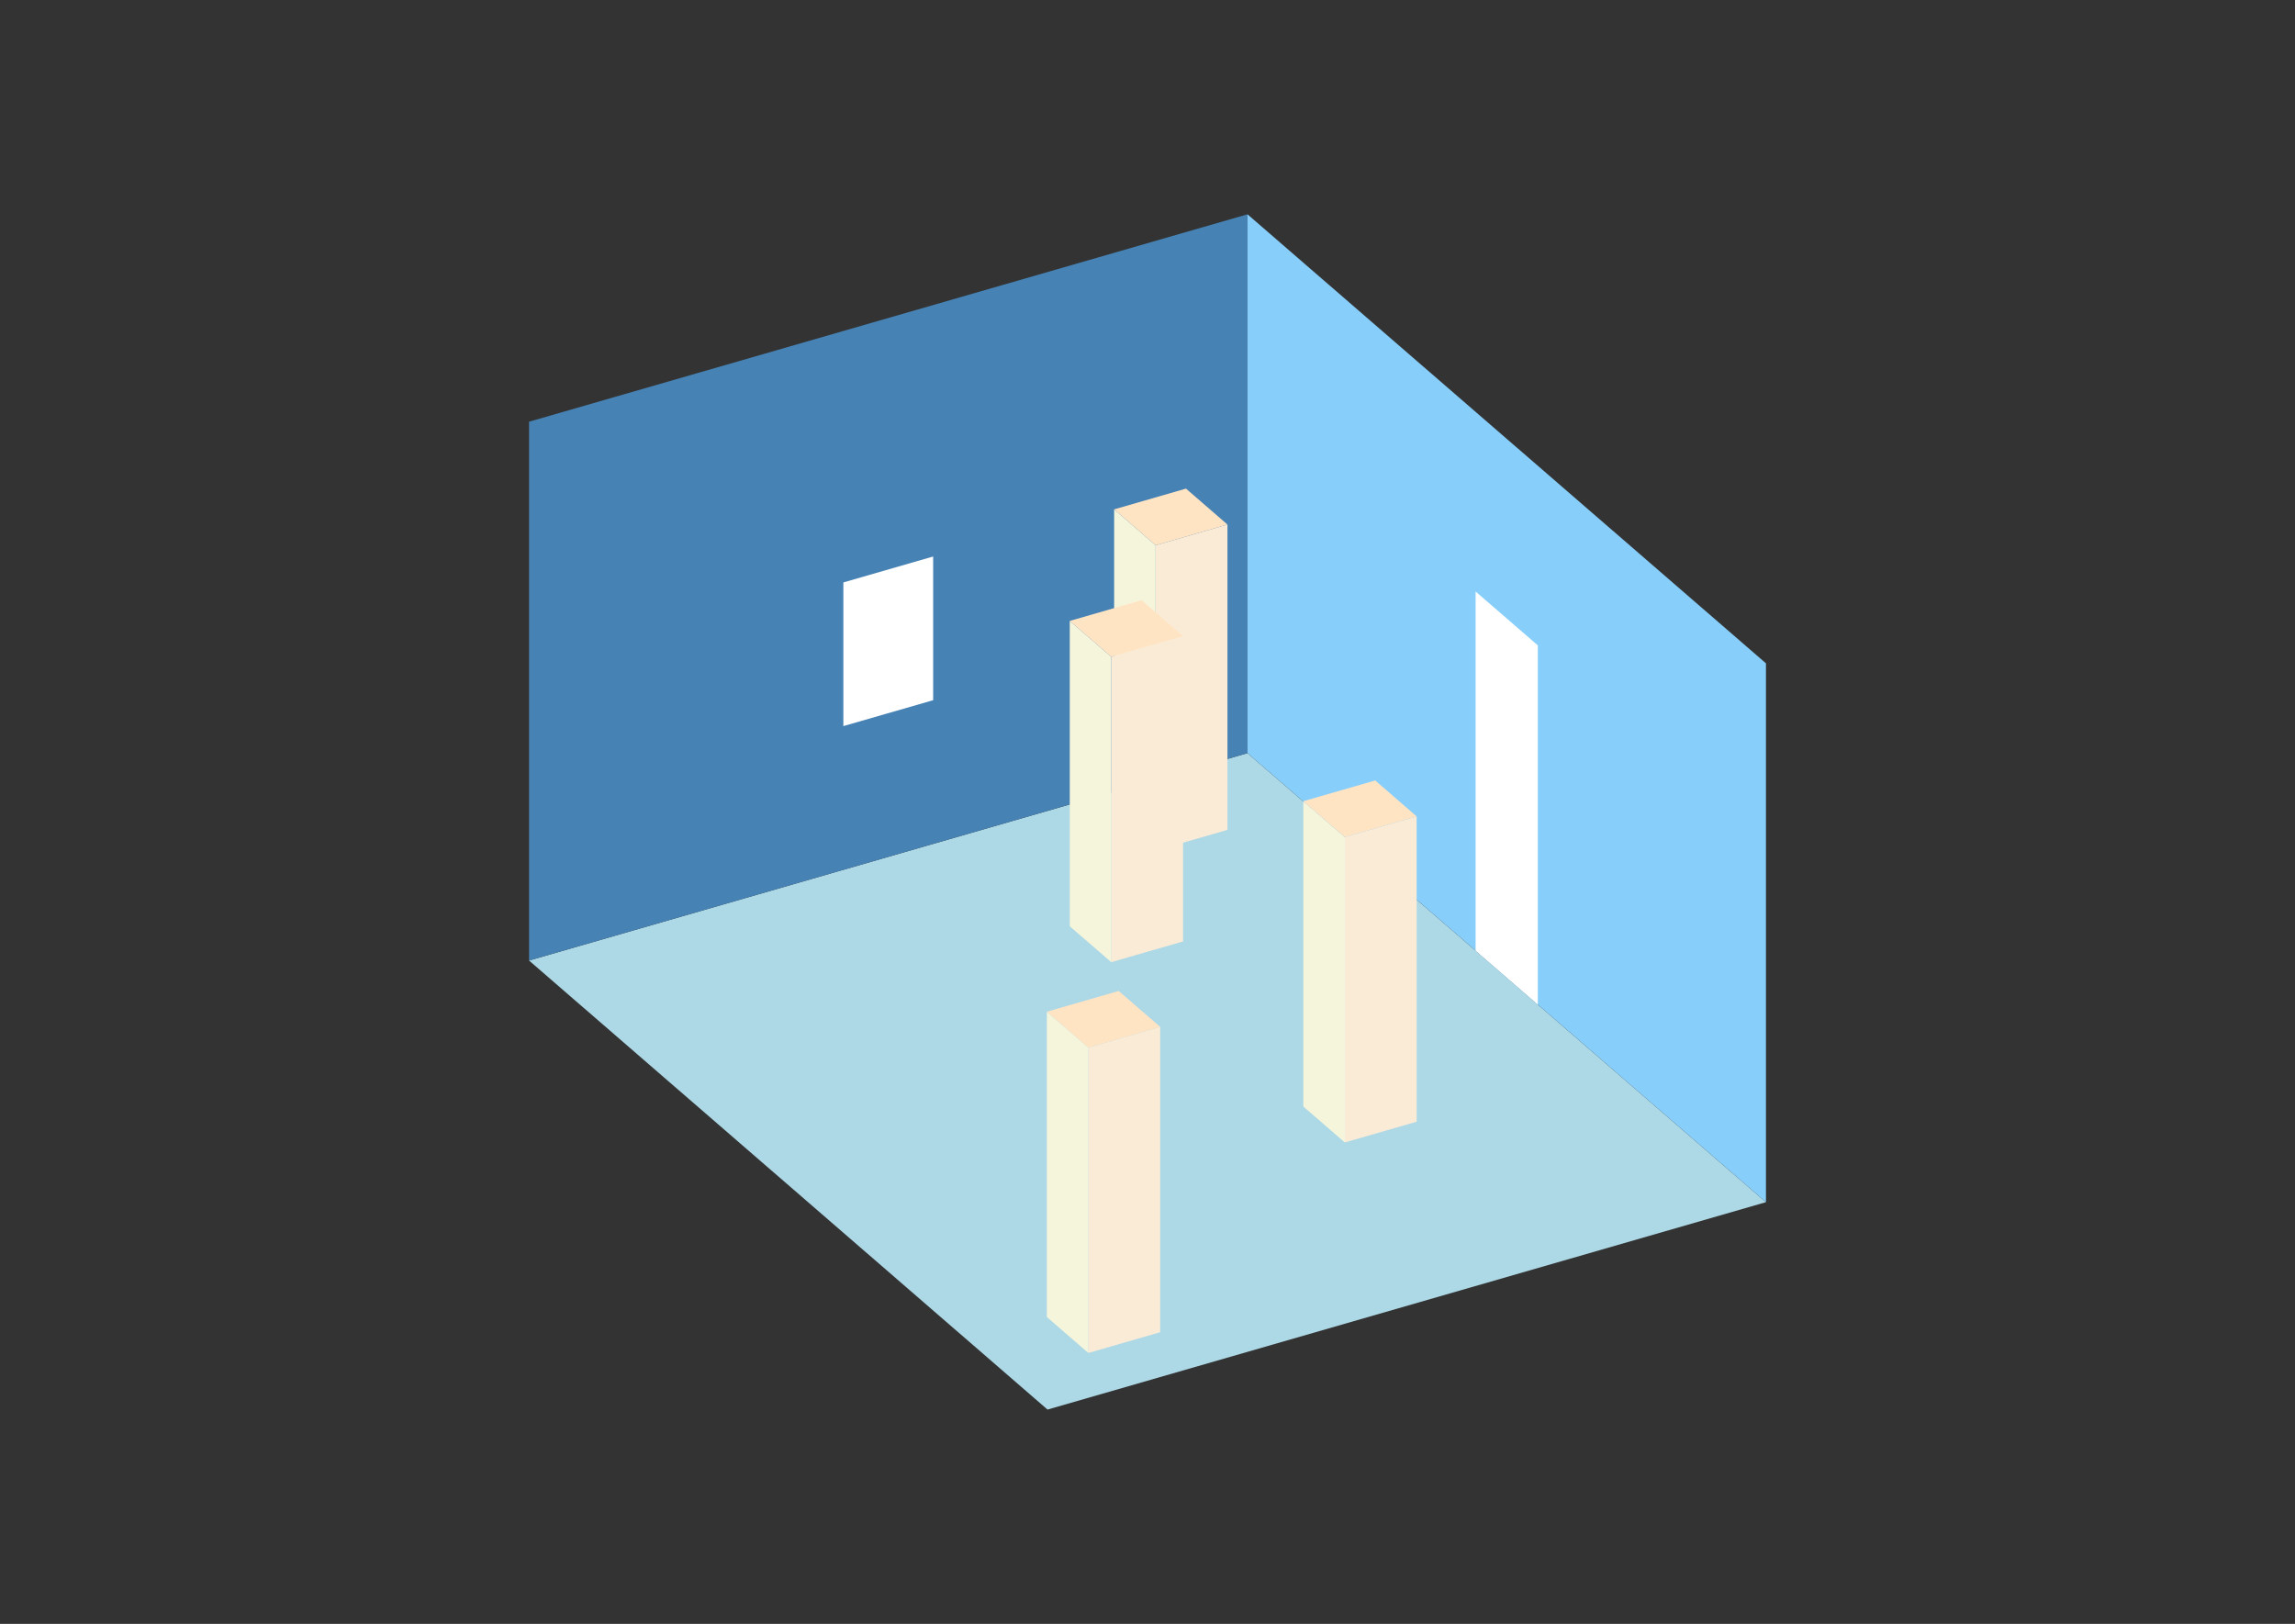 <?xml version="1.0" encoding="UTF-8"?>
<svg
  xmlns="http://www.w3.org/2000/svg"
  width="848"
  height="600"
  style="background-color:white"
>
  <rect width="100%" height="100%" fill="#333333" stroke="none"/>
  <polygon fill="lightblue" points="387.06,520.817 195.483,354.907 460.94,278.276 652.517,444.186" />
  <polygon fill="steelblue" points="195.483,354.907 195.483,155.814 460.94,79.183 460.94,278.276" />
  <polygon fill="lightskyblue" points="652.517,444.186 652.517,245.093 460.94,79.183 460.94,278.276" />
  <polygon fill="white" points="568.223,371.186 568.223,238.457 545.234,218.548 545.234,351.276" />
  <polygon fill="white" points="311.62,268.289 311.62,215.198 344.802,205.619 344.802,258.71" />
  <polygon fill="antiquewhite" points="496.909,422.121 496.909,309.302 523.454,301.639 523.454,414.458" />
  <polygon fill="beige" points="496.909,422.121 496.909,309.302 481.582,296.029 481.582,408.848" />
  <polygon fill="bisque" points="496.909,309.302 481.582,296.029 508.128,288.366 523.454,301.639" />
  <polygon fill="antiquewhite" points="402.142,499.9 402.142,387.081 428.688,379.418 428.688,492.237" />
  <polygon fill="beige" points="402.142,499.9 402.142,387.081 386.816,373.808 386.816,486.627" />
  <polygon fill="bisque" points="402.142,387.081 386.816,373.808 413.362,366.145 428.688,379.418" />
  <polygon fill="antiquewhite" points="427,314.292 427,201.472 453.546,193.809 453.546,306.628" />
  <polygon fill="beige" points="427,314.292 427,201.472 411.674,188.199 411.674,301.019" />
  <polygon fill="bisque" points="427,201.472 411.674,188.199 438.22,180.536 453.546,193.809" />
  <polygon fill="antiquewhite" points="410.602,355.511 410.602,242.692 437.147,235.029 437.147,347.848" />
  <polygon fill="beige" points="410.602,355.511 410.602,242.692 395.275,229.419 395.275,342.238" />
  <polygon fill="bisque" points="410.602,242.692 395.275,229.419 421.821,221.756 437.147,235.029" />
</svg>
